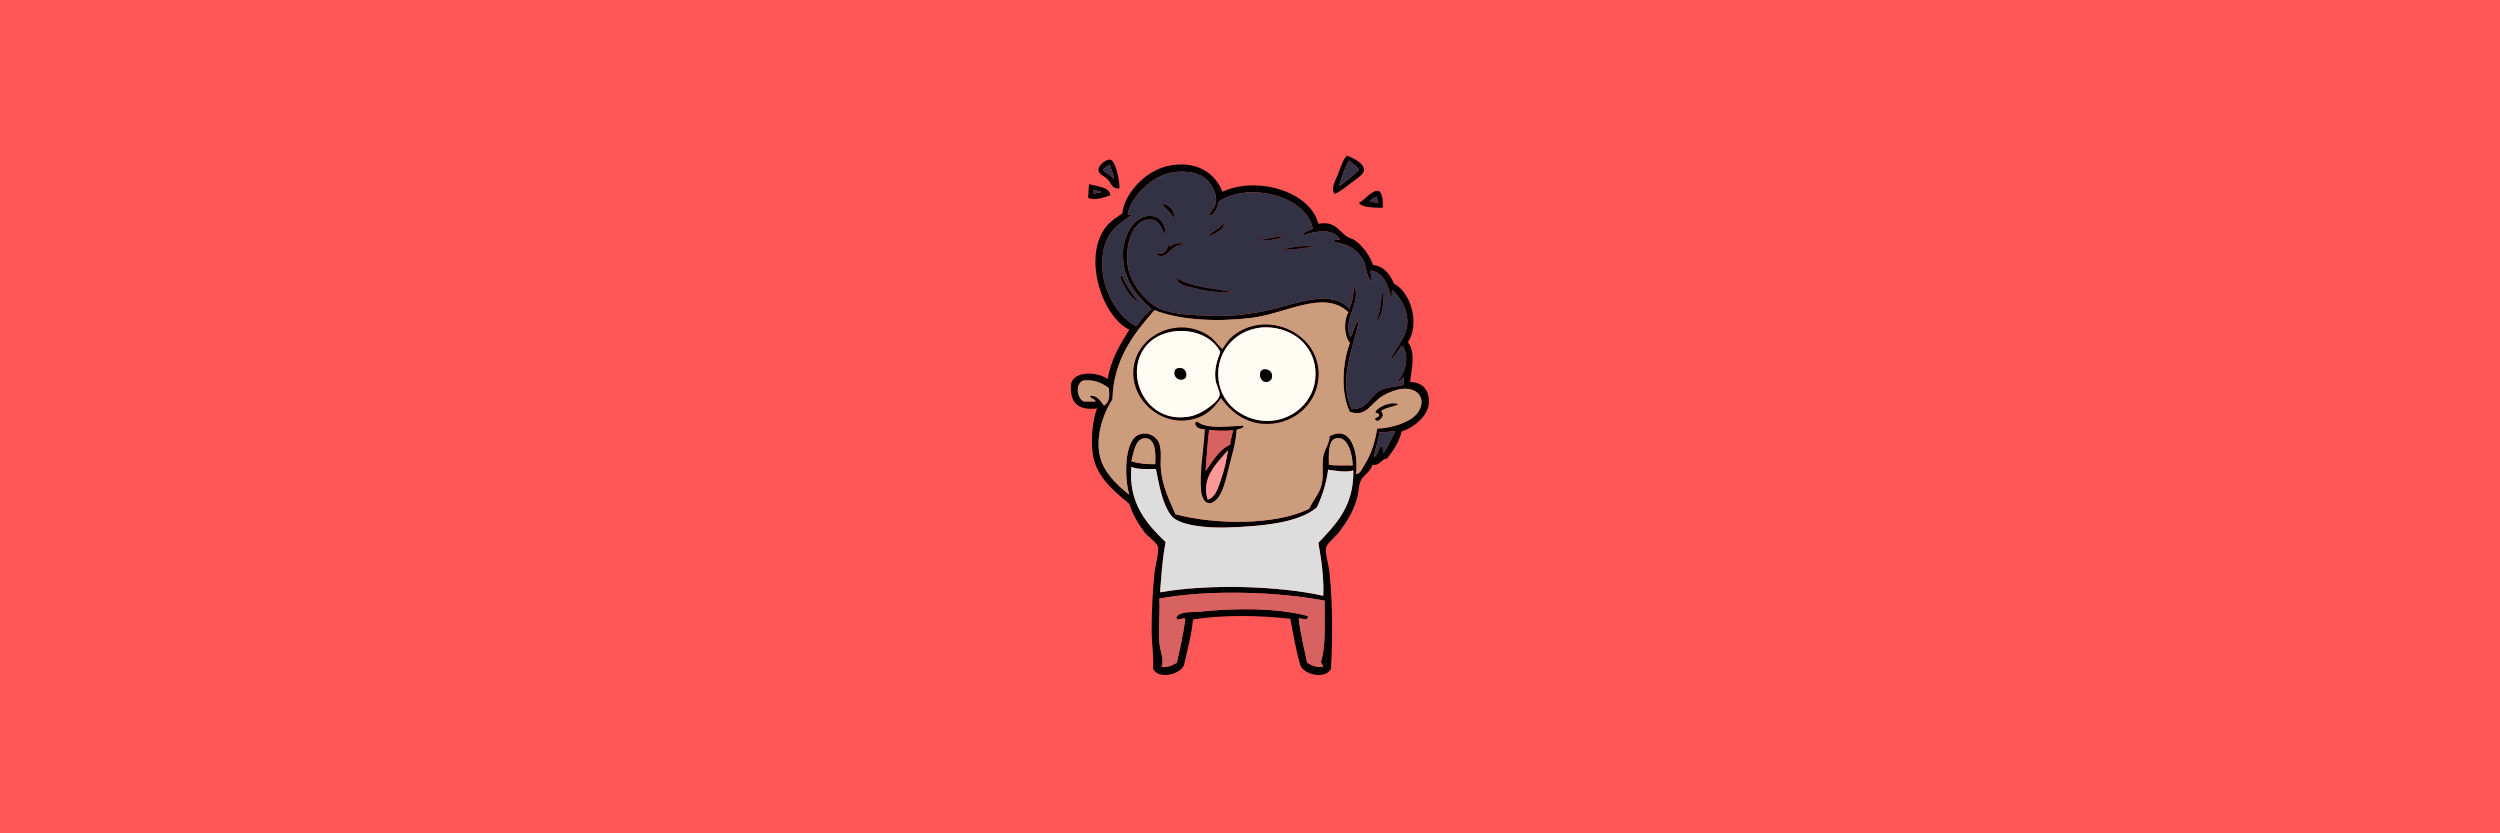 <?xml version="1.0" encoding="UTF-8"?>
<svg xmlns="http://www.w3.org/2000/svg" xmlns:xlink="http://www.w3.org/1999/xlink" width="450pt" height="150pt" viewBox="0 0 450 150" version="1.2">
<defs>
<clipPath id="clip1">
  <path d="M 239 27.996 L 246 27.996 L 246 35 L 239 35 Z M 239 27.996 "/>
</clipPath>
<clipPath id="clip2">
  <path d="M 192.762 29.59 L 257.23 29.59 L 257.23 121.504 L 192.762 121.504 Z M 192.762 29.59 "/>
</clipPath>
</defs>
<g id="surface1">
<rect x="0" y="0" width="450" height="150" style="fill:rgb(100%,100%,100%);fill-opacity:1;stroke:none;"/>
<rect x="0" y="0" width="450" height="150" style="fill:rgb(100%,100%,100%);fill-opacity:1;stroke:none;"/>
<rect x="0" y="0" width="450" height="150" style="fill:rgb(100%,34.119%,34.119%);fill-opacity:1;stroke:none;"/>
<g clip-path="url(#clip1)" clip-rule="nonzero">
<path style=" stroke:none;fill-rule:evenodd;fill:rgb(0%,0%,0%);fill-opacity:1;" d="M 240.957 33.516 C 242.328 32.707 243.395 31.598 244.609 30.629 C 244.32 29.75 243.355 29.539 242.848 28.875 C 241.98 30.188 241.574 31.957 240.957 33.516 Z M 245.492 30.758 C 245.398 31.449 243.812 32.465 243.098 33.012 C 242 33.855 241.02 34.633 240.199 34.895 C 239.504 33.863 240.379 32.512 240.828 31.383 C 241.301 30.203 241.66 28.742 242.469 27.996 C 243.734 28.566 245.68 29.395 245.492 30.758 "/>
</g>
<path style=" stroke:none;fill-rule:evenodd;fill:rgb(0%,0%,0%);fill-opacity:1;" d="M 199.738 29.629 C 199.195 29.797 198.949 30.262 198.48 30.508 C 199.004 31.277 200.16 31.426 200.496 32.387 C 200.645 31.566 199.957 30.5 199.738 29.629 Z M 199.363 32.262 C 198.82 31.715 197.699 31.41 197.723 30.508 C 197.746 29.723 199.129 28.605 199.867 28.75 C 200.91 28.957 201.562 32.887 201.504 33.891 C 200.156 34.105 200.082 32.992 199.363 32.262 "/>
<path style=" stroke:none;fill-rule:evenodd;fill:rgb(20%,19.609%,26.669%);fill-opacity:1;" d="M 240.957 33.516 C 242.328 32.707 243.395 31.598 244.609 30.629 C 244.32 29.75 243.355 29.539 242.848 28.875 C 241.98 30.188 241.574 31.957 240.957 33.516 "/>
<path style=" stroke:none;fill-rule:evenodd;fill:rgb(20%,19.609%,26.669%);fill-opacity:1;" d="M 199.738 29.629 C 199.195 29.797 198.949 30.262 198.48 30.508 C 199.004 31.277 200.16 31.426 200.496 32.387 C 200.645 31.566 199.957 30.5 199.738 29.629 "/>
<g clip-path="url(#clip2)" clip-rule="nonzero">
<path style=" stroke:none;fill-rule:evenodd;fill:rgb(0%,0%,0%);fill-opacity:1;" d="M 208.688 107.742 C 208.836 110.297 208.496 113.105 208.688 115.641 C 208.816 117.336 209.641 118.859 209.066 120.027 C 210.367 120.148 211.113 119.723 211.84 119.277 C 212.398 116.738 212.98 114.227 213.352 111.5 C 213.215 110.883 211.848 112.027 211.715 111.125 C 212.512 109.922 214.348 110.273 215.746 110.121 C 221.93 109.453 229.676 109.355 235.41 110.875 C 235.52 112.023 234.125 111.102 233.77 111.375 C 234.102 114.184 234.734 116.688 235.285 119.277 C 236.012 119.723 236.758 120.148 238.055 120.027 C 238.359 119.688 237.668 119.582 237.805 119.023 C 238.695 116.066 238.391 111.918 238.434 108.117 C 229.867 106.492 217.594 106.098 208.688 107.742 Z M 209.824 97.582 C 209.254 100.359 209.051 103.504 208.816 106.613 C 217.57 105.07 230.074 105.438 238.184 107.238 C 238.336 104.117 237.82 100.578 237.301 97.711 C 240.426 94.383 243.703 91.207 243.602 84.672 C 242.344 85.086 240.441 84.75 239.066 84.543 C 238.727 87.137 237.98 89.316 237.047 91.316 C 233.867 94.094 227.25 94.75 220.789 94.949 C 217.281 95.059 212.242 94.625 210.832 92.82 C 209.25 90.793 208.68 87.492 208.059 84.418 C 206.477 84.406 204.742 84.543 203.648 84.043 C 203.066 90.68 206.523 94.391 209.824 97.582 Z M 203.648 83.039 C 204.879 83.402 206.285 83.594 207.934 83.543 C 208.098 81.066 207.828 78.672 205.914 78.902 C 204.355 79.09 204.055 81.391 203.648 83.039 Z M 239.191 83.668 C 240.508 83.852 242.398 83.734 243.477 83.793 C 243.48 81.871 242.605 78.344 240.453 78.902 C 239.051 79.266 239.176 81.613 239.191 83.668 Z M 251.164 77.648 C 250.504 77.496 249.379 77.961 248.266 77.773 C 248.219 79.445 247.355 80.953 247.383 82.289 C 247.996 81.809 248.031 80.758 248.645 80.281 C 249.098 80.371 248.777 81.238 249.023 81.535 C 249.832 80.336 250.477 78.969 251.164 77.648 Z M 195.078 72.258 C 195.789 72.258 196.504 72.258 197.219 72.258 C 197.062 71.746 196.281 71.852 196.211 71.254 C 197.363 71.031 198.172 72.23 198.73 73.008 C 199.68 72.34 199.742 71.484 199.613 69.875 C 198.445 69.031 197.184 68.281 194.949 68.496 C 193.523 69.129 193.832 71.668 195.078 72.258 Z M 207.809 55.832 C 204.164 59.984 200.406 64.684 200.246 71.883 C 198.492 74.566 196.805 79.391 198.355 83.289 C 199.316 85.711 201.598 87.723 203.27 89.059 C 202.359 86.031 202.344 79.398 204.906 78.277 C 206.512 77.574 208.195 78.465 208.688 79.906 C 209.141 81.23 208.844 82.711 208.941 84.168 C 209.168 87.547 210.598 90.25 211.586 92.57 C 218.77 94.48 229.695 94.57 235.66 91.566 C 236.203 90.324 237.324 89.047 237.805 87.555 C 238.324 85.934 237.902 84.043 238.184 82.164 C 238.363 80.93 239.375 79.746 239.316 78.527 C 243.113 76.441 244.531 81.195 244.105 85.297 C 244.719 85.48 245.27 84.191 245.746 83.418 C 246.762 81.762 247.508 79.641 247.887 77.148 C 250.406 77.07 253.93 76.059 255.199 74.262 C 256.824 71.957 255.352 69.723 252.426 70 C 251.316 70.105 249.875 70.66 248.895 71.254 C 246.699 72.586 245.988 75.152 242.973 74.137 C 241.266 70.656 241.641 65.359 242.973 61.727 C 241.93 60.496 241.816 57.703 242.719 56.207 C 238.344 52.051 231.605 56.426 225.324 57.211 C 219.441 57.945 212.547 57.723 207.809 55.832 Z M 203.016 38.406 C 202.918 38.883 203.613 38.562 203.898 38.656 C 200.242 40.828 198.004 43.023 198.48 48.812 C 198.836 53.109 201.621 57.289 204.531 58.715 C 205.359 57.621 206.133 56.465 207.301 55.707 C 204.781 53.398 201.992 50.473 202.133 45.426 C 202.227 42.191 204.352 38.344 207.555 38.906 C 208.852 39.133 209.918 40.352 209.695 42.164 C 208.883 41.094 208.891 39.68 207.176 39.531 C 203.453 39.215 202.008 45.73 203.395 49.438 C 204.344 51.977 206.93 55.168 209.824 55.957 C 212.383 56.656 214.812 56.711 217.512 56.836 C 221.961 57.043 225.934 56.445 229.359 55.582 C 233.332 54.582 239.871 52.055 242.848 55.582 C 243.469 54.488 243.629 52.934 243.73 51.32 C 245.164 54.586 241.465 57.641 243.098 60.723 C 243.695 59.812 243.766 58.379 244.609 57.715 C 243.66 62.449 240.754 68.777 243.352 73.637 C 245.871 73.77 246.691 71.414 248.266 70.375 C 249.477 69.578 251.148 69.746 252.676 69.246 C 252.676 68.871 252.676 68.496 252.676 68.121 C 252.453 67.508 252.176 68.824 251.543 68.621 C 252.867 67.172 253.836 64.348 252.426 62.227 C 251.602 62.953 251.207 64.109 250.281 64.734 C 251.148 62.613 253.613 60.414 253.309 57.336 C 253.094 55.211 251.977 53.566 250.66 52.195 C 250.324 52.406 250.73 53.352 250.41 53.574 C 249.777 51.359 249.195 49.098 246.754 48.688 C 246.559 49.105 247.023 49.797 246.879 50.566 C 245.832 49.797 246.059 48.043 245.367 46.805 C 244.316 44.922 242.672 43.953 240.074 43.547 C 240.07 43.043 240.73 43.195 241.207 43.168 C 240.051 40.949 236.602 41.586 234.402 42.418 C 234.684 41.652 235.625 41.543 236.293 41.164 C 235.238 35.277 224.727 32.641 219.402 36.273 C 219.098 37.434 218.762 38.559 217.637 38.906 C 217.805 37.949 218.855 37.305 218.898 36.023 C 218.957 34.355 217.645 32.559 216.629 31.883 C 215.16 30.906 212.766 30.637 210.578 31.133 C 206.953 31.953 203.672 35.523 203.016 38.406 Z M 199.109 40.785 C 199.852 39.84 200.961 39.164 202.008 38.406 C 202.473 34.645 206.242 30.754 210.203 29.879 C 215.324 28.746 218.801 31.203 220.031 34.516 C 226.359 31.605 235.883 34.516 237.301 40.285 C 240.41 39.719 240.941 41.664 242.594 42.668 C 242.965 42.895 243.43 42.973 243.73 43.168 C 245.316 44.23 246.617 46.074 247.133 47.684 C 249.234 47.973 250.199 49.395 250.914 51.066 C 253.816 52.477 255.68 58.129 253.434 61.602 C 254.84 63.406 254.109 66.309 253.812 68.746 C 255.562 68.812 256.523 69.582 256.961 70.754 C 258.215 74.082 254.789 76.914 252.301 77.648 C 251.816 79.676 250.766 81.141 249.652 82.539 C 248.504 82.648 248.469 83.871 247.004 83.668 C 246.734 84.965 245.27 85.566 244.863 86.676 C 244.52 87.609 244.551 88.785 244.23 89.812 C 243.473 92.273 242.559 93.707 241.082 95.703 C 240.285 96.781 238.824 97.789 238.688 98.586 C 238.5 99.68 239.164 101.59 239.316 103.102 C 239.883 108.68 239.887 115.129 239.57 120.402 C 238.5 122.387 234.602 121.41 234.023 119.652 C 233.293 117.035 232.781 114.199 232.258 111.375 C 226.754 110.758 220.074 110.637 214.738 111.5 C 214.449 114.516 213.703 117.074 213.102 119.777 C 212.375 121.371 208.621 122.395 207.555 120.402 C 207.707 117.965 207.301 116.055 207.301 113.508 C 207.301 109.953 207.445 106.832 207.809 103.227 C 207.961 101.695 208.648 99.461 208.438 98.461 C 208.254 97.602 206.605 96.57 206.043 95.828 C 204.824 94.223 203.891 92.598 203.27 90.688 C 200.828 88.645 197.297 85.922 196.715 81.785 C 196.316 78.945 196.676 75.621 197.473 73.512 C 193.969 73.945 192.465 72.387 192.809 68.996 C 193.43 66.68 197.746 66.938 199.363 68.246 C 200 64.617 201.641 61.984 203.27 59.344 C 198.387 56.98 194.789 46.289 199.109 40.785 "/>
</g>
<path style=" stroke:none;fill-rule:evenodd;fill:rgb(20%,19.609%,26.669%);fill-opacity:1;" d="M 248.77 52.195 C 248.645 54.242 248.457 56.23 247.762 57.715 C 248.797 57.047 249.289 54.082 248.77 52.195 Z M 211.84 50.066 C 212.023 51.348 213.699 51.516 214.863 51.82 C 216.852 52.34 219.047 52.707 221.797 52.574 C 218.34 51.875 214.363 51.695 211.84 50.066 Z M 202.008 49.688 C 201.805 49.652 201.793 49.809 201.629 49.812 C 202.355 51.727 203.324 53.395 204.906 54.453 C 203.906 52.902 202.688 51.566 202.008 49.688 Z M 236.543 44.422 C 234.684 44.078 232.461 44.457 230.996 44.926 C 232.629 45.039 234.754 44.562 236.543 44.422 Z M 210.578 44.422 C 210.461 44.332 210.387 44.195 210.328 44.047 C 210.062 45.098 209.477 46.148 207.934 45.551 C 209.93 47.484 210.648 43.648 213.102 44.047 C 212.434 43.414 211.016 44.012 210.578 44.422 Z M 231.125 42.543 C 229.883 42.52 228.129 43.074 226.586 43.168 C 228.113 43.473 229.961 43.016 231.125 42.543 Z M 220.41 40.035 C 219.676 41.141 218.277 41.59 217.387 42.543 C 218.719 42.027 220.125 41.59 220.41 40.035 Z M 209.066 36.648 C 209.867 37.48 210.711 38.273 211.336 39.281 C 211.5 37.93 210.469 36.844 209.066 36.648 Z M 210.578 31.133 C 212.766 30.637 215.16 30.906 216.629 31.887 C 217.645 32.559 218.957 34.352 218.898 36.023 C 218.855 37.305 217.805 37.949 217.637 38.906 C 218.762 38.559 219.098 37.434 219.402 36.273 C 224.727 32.641 235.238 35.277 236.293 41.164 C 235.625 41.547 234.684 41.652 234.402 42.418 C 236.602 41.586 240.051 40.949 241.207 43.168 C 240.73 43.195 240.07 43.043 240.074 43.547 C 242.672 43.953 244.316 44.922 245.367 46.805 C 246.059 48.043 245.832 49.797 246.879 50.566 C 247.023 49.797 246.559 49.105 246.754 48.688 C 249.195 49.098 249.777 51.359 250.41 53.574 C 250.73 53.352 250.324 52.406 250.66 52.195 C 251.977 53.566 253.094 55.211 253.309 57.336 C 253.613 60.414 251.148 62.613 250.281 64.734 C 251.207 64.109 251.602 62.953 252.426 62.227 C 253.836 64.348 252.867 67.172 251.543 68.621 C 252.176 68.824 252.453 67.508 252.676 68.121 C 252.676 68.496 252.676 68.871 252.676 69.25 C 251.148 69.746 249.477 69.578 248.266 70.375 C 246.691 71.414 245.871 73.77 243.352 73.637 C 240.754 68.777 243.66 62.449 244.609 57.715 C 243.766 58.379 243.695 59.812 243.098 60.723 C 241.465 57.641 245.164 54.586 243.73 51.32 C 243.629 52.934 243.469 54.488 242.848 55.582 C 239.871 52.055 233.332 54.582 229.359 55.582 C 225.934 56.445 221.961 57.043 217.512 56.836 C 214.812 56.711 212.383 56.656 209.824 55.957 C 206.93 55.168 204.344 51.977 203.395 49.438 C 202.008 45.73 203.453 39.215 207.176 39.531 C 208.891 39.68 208.883 41.094 209.695 42.164 C 209.918 40.352 208.852 39.133 207.555 38.906 C 204.352 38.344 202.227 42.191 202.133 45.426 C 201.992 50.473 204.781 53.398 207.301 55.707 C 206.133 56.465 205.359 57.621 204.531 58.715 C 201.621 57.289 198.836 53.109 198.48 48.812 C 198.004 43.023 200.242 40.828 203.898 38.656 C 203.613 38.562 202.918 38.883 203.016 38.406 C 203.672 35.523 206.953 31.953 210.578 31.133 "/>
<path style=" stroke:none;fill-rule:evenodd;fill:rgb(0%,0%,0%);fill-opacity:1;" d="M 196.969 34.141 C 196.688 34.156 196.914 34.672 196.84 34.895 C 197.32 34.824 197.629 34.59 198.227 34.645 C 198.098 34.188 197.207 34.488 196.969 34.141 Z M 199.867 35.145 C 198.848 35.496 196.746 36.258 195.832 35.52 C 196.02 34.832 195.863 33.797 196.086 33.141 C 197.109 33.566 199.676 33.48 199.867 35.145 "/>
<path style=" stroke:none;fill-rule:evenodd;fill:rgb(20%,19.609%,26.669%);fill-opacity:1;" d="M 196.969 34.141 C 196.688 34.156 196.914 34.672 196.84 34.895 C 197.32 34.824 197.629 34.59 198.227 34.645 C 198.098 34.188 197.207 34.488 196.969 34.141 "/>
<path style=" stroke:none;fill-rule:evenodd;fill:rgb(0%,0%,0%);fill-opacity:1;" d="M 247.887 35.395 C 247.227 35.449 246.996 35.93 246.5 36.148 C 246.977 36.344 247.523 36.469 248.141 36.523 C 248.004 36.199 247.832 35.91 247.887 35.395 Z M 248.141 34.391 C 248.91 34.648 248.949 36.387 248.895 37.402 C 247.691 37.359 245.32 37.469 244.609 36.523 C 245.496 36.156 247.059 34.031 248.141 34.391 "/>
<path style=" stroke:none;fill-rule:evenodd;fill:rgb(20%,19.609%,26.669%);fill-opacity:1;" d="M 247.887 35.395 C 247.227 35.449 246.996 35.93 246.5 36.148 C 246.977 36.344 247.523 36.469 248.141 36.523 C 248.004 36.199 247.832 35.91 247.887 35.395 "/>
<path style=" stroke:none;fill-rule:evenodd;fill:rgb(0%,0%,0%);fill-opacity:1;" d="M 209.066 36.648 C 209.867 37.48 210.711 38.273 211.336 39.281 C 211.5 37.93 210.469 36.844 209.066 36.648 "/>
<path style=" stroke:none;fill-rule:evenodd;fill:rgb(0%,0%,0%);fill-opacity:1;" d="M 220.41 40.035 C 219.676 41.141 218.277 41.59 217.387 42.543 C 218.719 42.027 220.125 41.59 220.41 40.035 "/>
<path style=" stroke:none;fill-rule:evenodd;fill:rgb(0%,0%,0%);fill-opacity:1;" d="M 231.125 42.543 C 229.883 42.52 228.129 43.074 226.586 43.168 C 228.113 43.477 229.961 43.016 231.125 42.543 "/>
<path style=" stroke:none;fill-rule:evenodd;fill:rgb(0%,0%,0%);fill-opacity:1;" d="M 210.578 44.422 C 210.461 44.332 210.387 44.195 210.328 44.047 C 210.062 45.098 209.477 46.148 207.934 45.551 C 209.93 47.484 210.648 43.648 213.102 44.047 C 212.434 43.414 211.016 44.012 210.578 44.422 "/>
<path style=" stroke:none;fill-rule:evenodd;fill:rgb(0%,0%,0%);fill-opacity:1;" d="M 236.543 44.422 C 234.684 44.078 232.461 44.457 230.996 44.926 C 232.629 45.039 234.754 44.562 236.543 44.422 "/>
<path style=" stroke:none;fill-rule:evenodd;fill:rgb(0%,0%,0%);fill-opacity:1;" d="M 202.008 49.688 C 201.805 49.652 201.793 49.809 201.629 49.816 C 202.355 51.727 203.324 53.395 204.906 54.453 C 203.906 52.902 202.688 51.566 202.008 49.688 "/>
<path style=" stroke:none;fill-rule:evenodd;fill:rgb(0%,0%,0%);fill-opacity:1;" d="M 211.84 50.066 C 212.023 51.348 213.699 51.516 214.863 51.82 C 216.852 52.34 219.047 52.707 221.797 52.574 C 218.34 51.875 214.363 51.695 211.84 50.066 "/>
<path style=" stroke:none;fill-rule:evenodd;fill:rgb(0%,0%,0%);fill-opacity:1;" d="M 248.77 52.195 C 248.645 54.242 248.457 56.234 247.762 57.715 C 248.797 57.047 249.289 54.082 248.77 52.195 "/>
<path style=" stroke:none;fill-rule:evenodd;fill:rgb(79.999%,61.569%,49.019%);fill-opacity:1;" d="M 215.496 75.895 C 215.328 75.938 215.297 76.113 215.117 76.145 C 215.254 76.969 215.965 77.223 216.883 77.273 C 216.754 80.52 215.832 85.227 216.25 88.559 C 216.434 89.988 217.328 91.309 218.773 90.062 C 220.047 88.961 220.605 86.488 221.168 84.168 C 221.73 81.852 222.465 79.645 222.555 77.398 C 222.898 77.07 223.754 77.254 223.812 76.645 C 221.566 76.691 217.199 77.402 215.496 75.895 Z M 247.637 74.012 C 247.516 74.551 248.254 74.234 248.266 74.641 C 248.293 75.168 247.703 75.082 247.508 75.391 C 247.844 76.238 248.77 75.277 248.895 74.766 C 248.797 74.484 248.824 74.086 248.516 74.012 C 249.305 73.336 250.711 73.27 251.668 72.758 C 250.348 72.277 248.398 73.125 247.637 74.012 Z M 220.031 62.855 C 218.938 61.875 218.617 61.137 217.637 60.473 C 212.133 56.738 204.539 60.289 204.027 66.488 C 203.535 72.371 209.809 77.598 216 75.016 C 217.578 74.355 218.77 73.109 219.781 71.629 C 221.355 73.914 223.898 76 227.219 76.27 C 232.258 76.68 236.848 73.219 237.301 68.121 C 238.012 60.059 227.941 55.426 221.797 60.598 C 221.035 61.238 220.762 61.758 220.031 62.855 Z M 225.324 57.211 C 231.605 56.426 238.344 52.051 242.719 56.207 C 241.816 57.703 241.93 60.496 242.973 61.727 C 241.641 65.359 241.266 70.656 242.973 74.137 C 245.988 75.152 246.699 72.586 248.895 71.254 C 249.875 70.66 251.316 70.105 252.426 70 C 255.352 69.723 256.824 71.957 255.199 74.262 C 253.93 76.059 250.402 77.07 247.887 77.148 C 247.508 79.641 246.762 81.762 245.746 83.418 C 245.27 84.191 244.719 85.48 244.105 85.297 C 244.531 81.195 243.113 76.441 239.316 78.527 C 239.375 79.746 238.363 80.93 238.184 82.16 C 237.902 84.043 238.324 85.934 237.805 87.555 C 237.324 89.047 236.203 90.324 235.66 91.566 C 229.695 94.57 218.77 94.48 211.586 92.57 C 210.598 90.25 209.168 87.547 208.941 84.168 C 208.844 82.711 209.141 81.23 208.688 79.906 C 208.195 78.465 206.512 77.574 204.906 78.277 C 202.344 79.398 202.359 86.031 203.27 89.059 C 201.598 87.723 199.316 85.711 198.355 83.289 C 196.805 79.391 198.492 74.566 200.246 71.883 C 200.406 64.684 204.164 59.984 207.809 55.832 C 212.547 57.723 219.441 57.945 225.324 57.211 "/>
<path style=" stroke:none;fill-rule:evenodd;fill:rgb(0%,0%,0%);fill-opacity:1;" d="M 219.656 63.355 C 217.441 58.973 210.184 58.277 206.672 61.852 C 201.859 66.746 206.043 76.773 214.488 74.891 C 214.852 74.809 215.707 74.473 216.125 74.262 C 216.863 73.891 219.375 72.277 219.527 71.129 C 219.629 70.363 218.883 69.32 218.773 68.246 C 218.57 66.301 219.102 64.879 219.656 63.355 Z M 228.855 58.965 C 223.801 58.441 219.316 62.086 219.277 67.242 C 219.234 72.652 223.82 75.652 227.848 75.766 C 232.477 75.902 236.758 72.391 236.797 67.367 C 236.832 62.984 233.656 59.469 228.855 58.965 Z M 221.797 60.598 C 227.941 55.426 238.012 60.059 237.301 68.121 C 236.852 73.219 232.258 76.68 227.219 76.27 C 223.898 76 221.355 73.914 219.781 71.629 C 218.77 73.109 217.578 74.355 216 75.016 C 209.809 77.598 203.535 72.371 204.027 66.488 C 204.539 60.289 212.133 56.738 217.637 60.473 C 218.617 61.137 218.938 61.875 220.031 62.855 C 220.762 61.758 221.035 61.238 221.797 60.598 "/>
<path style=" stroke:none;fill-rule:evenodd;fill:rgb(100%,99.219%,95.29%);fill-opacity:1;" d="M 227.848 66.488 C 226.309 66.297 226.586 68.691 227.848 68.746 C 229.266 68.812 229.449 66.688 227.848 66.488 Z M 236.797 67.367 C 236.758 72.391 232.477 75.902 227.848 75.77 C 223.82 75.652 219.234 72.652 219.277 67.242 C 219.316 62.086 223.801 58.441 228.855 58.969 C 233.656 59.469 236.832 62.984 236.797 67.367 "/>
<path style=" stroke:none;fill-rule:evenodd;fill:rgb(100%,99.219%,95.29%);fill-opacity:1;" d="M 211.586 66.488 C 210.816 67.965 212.711 68.992 213.48 67.867 C 213.789 66.508 212.535 65.82 211.586 66.488 Z M 218.773 68.246 C 218.883 69.32 219.629 70.363 219.527 71.129 C 219.375 72.277 216.863 73.891 216.125 74.262 C 215.707 74.473 214.852 74.809 214.488 74.891 C 206.043 76.773 201.859 66.746 206.672 61.852 C 210.184 58.277 217.441 58.973 219.656 63.355 C 219.102 64.879 218.57 66.301 218.773 68.246 "/>
<path style=" stroke:none;fill-rule:evenodd;fill:rgb(0%,0%,0%);fill-opacity:1;" d="M 211.586 66.492 C 210.816 67.965 212.711 68.992 213.477 67.867 C 213.789 66.508 212.535 65.82 211.586 66.492 "/>
<path style=" stroke:none;fill-rule:evenodd;fill:rgb(0%,0%,0%);fill-opacity:1;" d="M 227.848 66.488 C 226.309 66.297 226.586 68.688 227.848 68.746 C 229.266 68.812 229.449 66.688 227.848 66.488 "/>
<path style=" stroke:none;fill-rule:evenodd;fill:rgb(79.999%,61.569%,49.019%);fill-opacity:1;" d="M 195.078 72.258 C 195.789 72.258 196.504 72.258 197.219 72.258 C 197.062 71.746 196.281 71.852 196.211 71.254 C 197.363 71.031 198.172 72.23 198.73 73.008 C 199.68 72.34 199.742 71.484 199.613 69.875 C 198.445 69.031 197.184 68.281 194.949 68.496 C 193.523 69.129 193.832 71.672 195.078 72.258 "/>
<path style=" stroke:none;fill-rule:evenodd;fill:rgb(0%,0%,0%);fill-opacity:1;" d="M 247.637 74.012 C 247.516 74.551 248.254 74.23 248.266 74.641 C 248.293 75.168 247.703 75.082 247.508 75.391 C 247.844 76.238 248.77 75.277 248.895 74.766 C 248.797 74.484 248.824 74.086 248.516 74.012 C 249.305 73.336 250.711 73.27 251.668 72.758 C 250.348 72.277 248.398 73.125 247.637 74.012 "/>
<path style=" stroke:none;fill-rule:evenodd;fill:rgb(0%,0%,0%);fill-opacity:1;" d="M 221.039 81.035 C 219.215 83.227 216.113 85.887 217.387 89.938 C 218.852 89.496 219.273 87.719 219.781 86.301 C 220.375 84.633 220.754 82.793 221.039 81.035 Z M 221.922 77.398 C 220.703 77.676 218.891 77.5 217.637 77.398 C 217.336 79.77 217.195 82.309 217.008 84.797 C 218.305 83.035 219.32 80.992 221.418 80.031 C 221.492 79.059 221.848 78.371 221.922 77.398 Z M 223.812 76.645 C 223.754 77.254 222.898 77.07 222.555 77.398 C 222.465 79.645 221.73 81.852 221.168 84.168 C 220.605 86.488 220.047 88.961 218.773 90.062 C 217.328 91.309 216.434 89.988 216.25 88.559 C 215.832 85.227 216.754 80.52 216.883 77.273 C 215.965 77.223 215.254 76.969 215.117 76.145 C 215.297 76.113 215.328 75.938 215.496 75.895 C 217.195 77.406 221.566 76.691 223.812 76.645 "/>
<path style=" stroke:none;fill-rule:evenodd;fill:rgb(84.709%,38.039%,38.039%);fill-opacity:1;" d="M 221.922 77.398 C 220.703 77.676 218.891 77.5 217.637 77.398 C 217.336 79.77 217.195 82.309 217.008 84.797 C 218.305 83.035 219.32 80.992 221.418 80.031 C 221.492 79.059 221.848 78.371 221.922 77.398 "/>
<path style=" stroke:none;fill-rule:evenodd;fill:rgb(20%,19.609%,26.669%);fill-opacity:1;" d="M 251.164 77.648 C 250.504 77.496 249.379 77.961 248.266 77.773 C 248.215 79.445 247.355 80.953 247.383 82.289 C 247.996 81.809 248.031 80.758 248.645 80.281 C 249.098 80.371 248.777 81.238 249.02 81.535 C 249.832 80.336 250.477 78.969 251.164 77.648 "/>
<path style=" stroke:none;fill-rule:evenodd;fill:rgb(79.999%,61.569%,49.019%);fill-opacity:1;" d="M 239.191 83.668 C 240.508 83.852 242.398 83.734 243.477 83.793 C 243.48 81.871 242.605 78.344 240.453 78.902 C 239.051 79.266 239.176 81.613 239.191 83.668 "/>
<path style=" stroke:none;fill-rule:evenodd;fill:rgb(79.999%,61.569%,49.019%);fill-opacity:1;" d="M 203.648 83.039 C 204.879 83.402 206.285 83.594 207.934 83.543 C 208.098 81.066 207.828 78.672 205.914 78.902 C 204.355 79.094 204.055 81.391 203.648 83.039 "/>
<path style=" stroke:none;fill-rule:evenodd;fill:rgb(100%,59.999%,59.999%);fill-opacity:1;" d="M 221.039 81.035 C 219.215 83.227 216.113 85.887 217.387 89.938 C 218.852 89.496 219.273 87.719 219.781 86.301 C 220.375 84.633 220.754 82.793 221.039 81.035 "/>
<path style=" stroke:none;fill-rule:evenodd;fill:rgb(86.67%,86.67%,86.67%);fill-opacity:1;" d="M 209.824 97.586 C 209.254 100.359 209.051 103.504 208.816 106.613 C 217.57 105.07 230.074 105.438 238.184 107.238 C 238.336 104.117 237.82 100.578 237.301 97.711 C 240.426 94.383 243.703 91.207 243.602 84.672 C 242.34 85.086 240.441 84.75 239.062 84.543 C 238.727 87.137 237.98 89.316 237.047 91.316 C 233.867 94.094 227.25 94.75 220.789 94.953 C 217.281 95.059 212.242 94.625 210.832 92.82 C 209.25 90.793 208.68 87.492 208.059 84.418 C 206.477 84.406 204.742 84.543 203.648 84.043 C 203.066 90.68 206.523 94.391 209.824 97.586 "/>
<path style=" stroke:none;fill-rule:evenodd;fill:rgb(84.709%,38.039%,38.039%);fill-opacity:1;" d="M 208.688 107.742 C 208.836 110.297 208.496 113.105 208.688 115.641 C 208.816 117.336 209.641 118.859 209.066 120.027 C 210.367 120.148 211.113 119.723 211.84 119.277 C 212.398 116.738 212.98 114.227 213.352 111.5 C 213.215 110.883 211.848 112.027 211.715 111.125 C 212.512 109.922 214.348 110.273 215.746 110.121 C 221.93 109.453 229.676 109.355 235.41 110.875 C 235.52 112.023 234.125 111.102 233.77 111.375 C 234.102 114.184 234.734 116.688 235.285 119.277 C 236.012 119.723 236.758 120.148 238.055 120.027 C 238.359 119.688 237.668 119.582 237.805 119.023 C 238.695 116.066 238.391 111.918 238.434 108.117 C 229.867 106.492 217.594 106.098 208.688 107.742 "/>
</g>
</svg>
